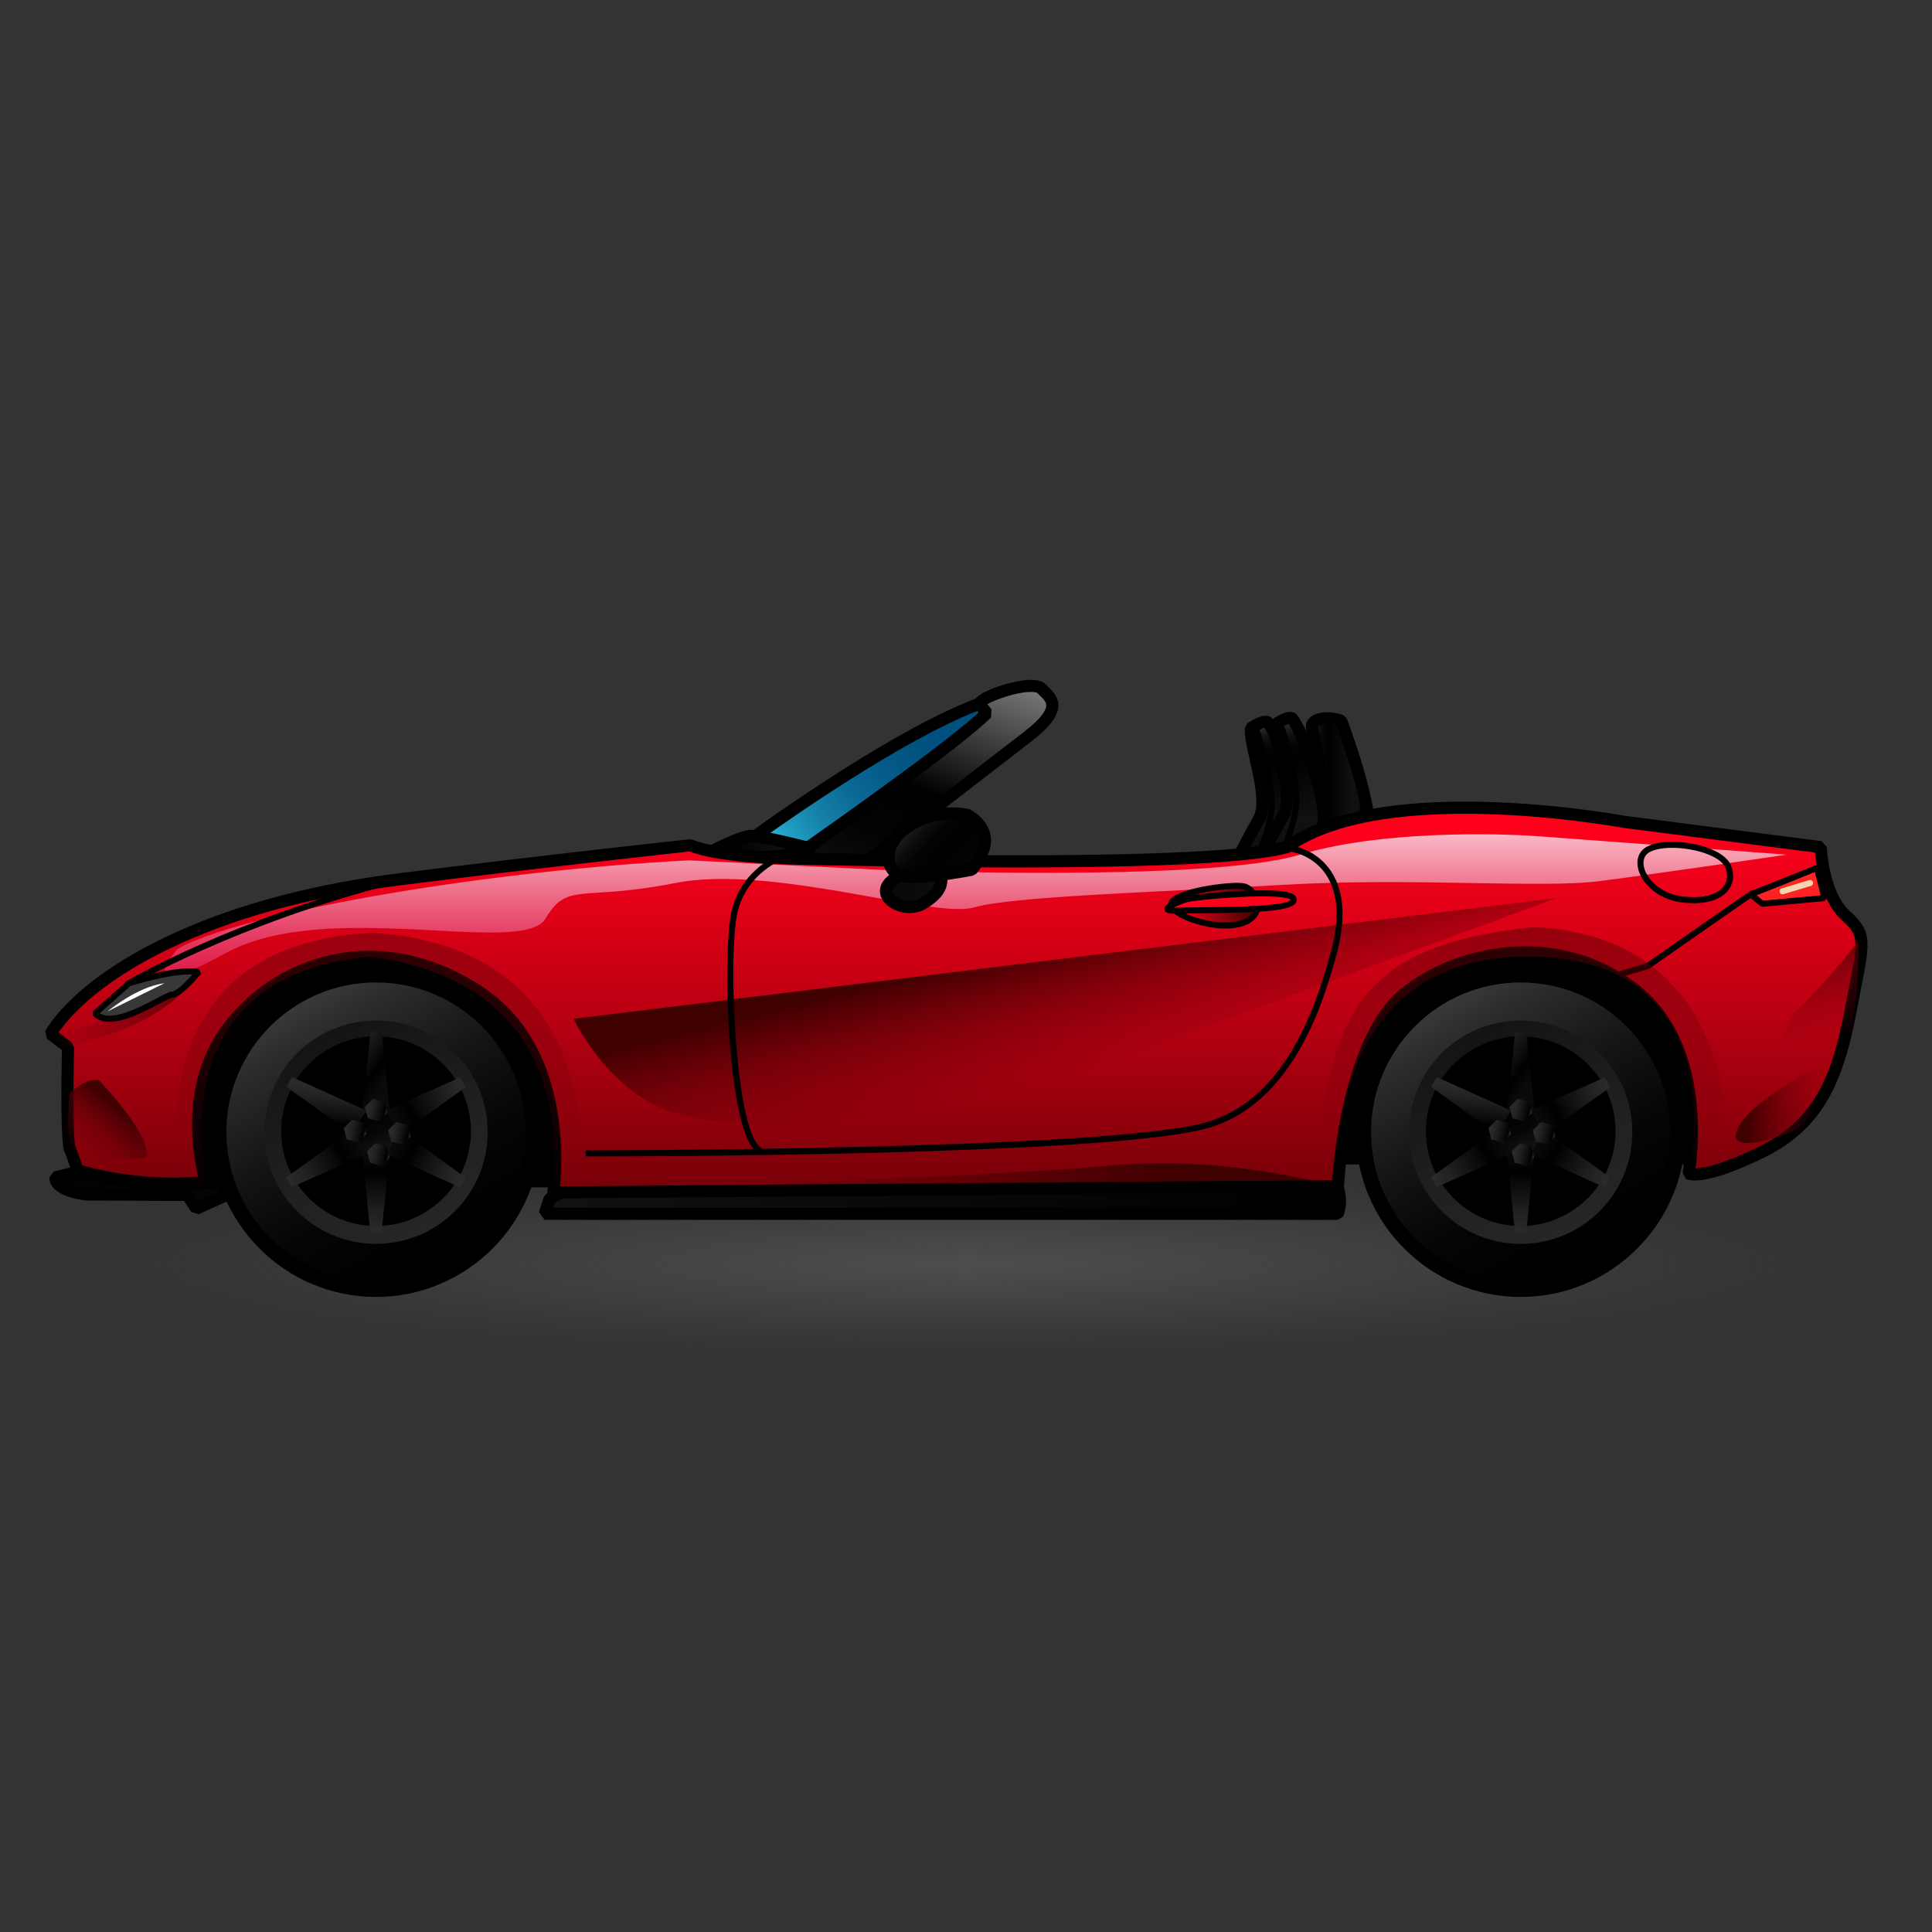 <?xml version="1.0" encoding="utf-8"?>
<!-- Generator: Adobe Illustrator 15.0.2, SVG Export Plug-In . SVG Version: 6.00 Build 0)  -->
<!DOCTYPE svg PUBLIC "-//W3C//DTD SVG 1.1//EN" "http://www.w3.org/Graphics/SVG/1.1/DTD/svg11.dtd">
<svg version="1.1" id="レイヤー_1" xmlns="http://www.w3.org/2000/svg" xmlns:xlink="http://www.w3.org/1999/xlink" x="0px"
	 y="0px" width="64px" height="64px" viewBox="0 0 64 64" style="enable-background:new 0 0 64 64;" xml:space="preserve">
<rect x="0" y="0" width="64" height="64" fill="#333333" stroke="none"/>
<g>
	
		<radialGradient id="SVGID_1_" cx="32.616" cy="41.853" r="27.763" gradientTransform="matrix(1.055 0 0 0.113 -2.416 37.152)" gradientUnits="userSpaceOnUse">
		<stop  offset="0" style="stop-color:#4E4E4E"/>
		<stop  offset="0.555" style="stop-color:#4B4B4B;stop-opacity:0.445"/>
		<stop  offset="0.928" style="stop-color:#424242;stop-opacity:0.072"/>
		<stop  offset="1" style="stop-color:#404040;stop-opacity:0"/>
	</radialGradient>
	<ellipse style="fill:url(#SVGID_1_);" cx="32" cy="41.879" rx="30.875" ry="3.088"/>
	<polygon points="57.179,38.574 42.113,38.574 44.292,30.661 55.21,30.661 	"/>
	<polygon points="22.839,39.331 4.938,39.331 7,31.188 17.918,31.188 	"/>
	<g>
		<linearGradient id="SVGID_2_" gradientUnits="userSpaceOnUse" x1="24.757" y1="29.069" x2="32.382" y2="23.819">
			<stop  offset="0" style="stop-color:#3FE4FF"/>
			<stop  offset="0.097" style="stop-color:#30C1E1"/>
			<stop  offset="0.213" style="stop-color:#219EC3"/>
			<stop  offset="0.336" style="stop-color:#1581AA"/>
			<stop  offset="0.468" style="stop-color:#0C6B97"/>
			<stop  offset="0.61" style="stop-color:#055B89"/>
			<stop  offset="0.773" style="stop-color:#015281"/>
			<stop  offset="1" style="stop-color:#004F7F"/>
		</linearGradient>
		<path style="fill:url(#SVGID_2_);" d="M24.688,27.938c0,0,4.75-3.5,7.75-4.625l0.688,0.625l-6.062,4.75L24.688,27.938z"/>
		<path d="M27.002,28.878l-2.375-0.75l-0.059-0.352c0.195-0.144,4.807-3.529,7.798-4.651
			l0.205,0.04l0.688,0.625l-0.012,0.305l-6.062,4.75L27.002,28.878z M25.127,27.867
			l1.895,0.598l5.793-4.539L32.394,23.543C29.9,24.514,26.225,27.081,25.127,27.867
			z"/>
	</g>
	<g>
		<linearGradient id="SVGID_3_" gradientUnits="userSpaceOnUse" x1="28.028" y1="32.325" x2="36.278" y2="11.512">
			<stop  offset="0" style="stop-color:#4D4D4D"/>
			<stop  offset="0.045" style="stop-color:#323232"/>
			<stop  offset="0.094" style="stop-color:#1C1C1C"/>
			<stop  offset="0.149" style="stop-color:#0C0C0C"/>
			<stop  offset="0.211" style="stop-color:#030303"/>
			<stop  offset="0.297" style="stop-color:#000000"/>
			<stop  offset="0.709" style="stop-color:#F6F6F6"/>
			<stop  offset="0.764" style="stop-color:#F4F4F4"/>
			<stop  offset="0.783" style="stop-color:#EDEDED"/>
			<stop  offset="0.797" style="stop-color:#E2E2E2"/>
			<stop  offset="0.809" style="stop-color:#D1D1D1"/>
			<stop  offset="0.818" style="stop-color:#BBBBBB"/>
			<stop  offset="0.827" style="stop-color:#9F9F9F"/>
			<stop  offset="0.835" style="stop-color:#7F7F7F"/>
			<stop  offset="0.842" style="stop-color:#595959"/>
			<stop  offset="0.848" style="stop-color:#303030"/>
			<stop  offset="0.854" style="stop-color:#030303"/>
			<stop  offset="0.855" style="stop-color:#000000"/>
		</linearGradient>
		<path style="fill:url(#SVGID_3_);" d="M32.438,23.312c0.062-0.25,1.75-0.812,2.062-0.5s0.812,0.625-0.5,1.625
			S28.438,28.75,28.438,28.75L26.25,28.438c0,0,5.312-3.688,6.438-4.812L32.438,23.312z"/>
		<path d="M28.409,28.948l-2.188-0.312l-0.086-0.362c0.051-0.036,4.952-3.441,6.281-4.667
			L32.281,23.438l-0.038-0.173c0.092-0.371,1.368-0.744,1.91-0.744
			c0.228,0,0.387,0.049,0.488,0.15l0.063,0.062
			c0.157,0.15,0.371,0.356,0.354,0.67c-0.02,0.341-0.317,0.721-0.938,1.193
			c-1.296,0.988-5.518,4.278-5.561,4.311L28.409,28.948z M26.78,28.311l1.602,0.229
			c0.548-0.427,4.289-3.341,5.497-4.262c0.63-0.48,0.771-0.753,0.78-0.897
			c0.007-0.122-0.083-0.217-0.231-0.359l-0.069-0.067
			c-0.011-0.009-0.068-0.034-0.205-0.034c-0.461,0-1.183,0.25-1.447,0.407
			L32.844,23.5l-0.015,0.267C31.877,24.718,28.063,27.413,26.78,28.311z"/>
	</g>
	<g>
		<linearGradient id="SVGID_4_" gradientUnits="userSpaceOnUse" x1="23.25" y1="28.055" x2="26.938" y2="28.055">
			<stop  offset="0" style="stop-color:#4D4D4D"/>
			<stop  offset="0.045" style="stop-color:#323232"/>
			<stop  offset="0.094" style="stop-color:#1C1C1C"/>
			<stop  offset="0.149" style="stop-color:#0C0C0C"/>
			<stop  offset="0.211" style="stop-color:#030303"/>
			<stop  offset="0.297" style="stop-color:#000000"/>
			<stop  offset="0.709" style="stop-color:#111111"/>
			<stop  offset="0.802" style="stop-color:#0F0F0F"/>
			<stop  offset="0.836" style="stop-color:#080808"/>
			<stop  offset="0.855" style="stop-color:#000000"/>
		</linearGradient>
		<path style="fill:url(#SVGID_4_);" d="M23.25,28.375c0,0,1.25-0.688,1.625-0.688s2.062,0.438,2.062,0.438
			S25.688,28.562,23.25,28.375z"/>
		<path d="M24.429,28.622c-0.385,0-0.787-0.016-1.194-0.047l-0.081-0.375
			c0.216-0.119,1.315-0.712,1.721-0.712c0.389,0,1.938,0.398,2.113,0.444
			l0.016,0.382C26.968,28.326,26.104,28.622,24.429,28.622z M24,28.215
			c0.846,0.024,1.567-0.032,2.048-0.104c-0.513-0.12-1.011-0.224-1.174-0.224
			C24.737,27.888,24.375,28.037,24,28.215z"/>
	</g>
	<g>
		<linearGradient id="SVGID_5_" gradientUnits="userSpaceOnUse" x1="43.454" y1="26.002" x2="45.378" y2="26.002">
			<stop  offset="0" style="stop-color:#4D4D4D"/>
			<stop  offset="0.045" style="stop-color:#323232"/>
			<stop  offset="0.094" style="stop-color:#1C1C1C"/>
			<stop  offset="0.149" style="stop-color:#0C0C0C"/>
			<stop  offset="0.211" style="stop-color:#030303"/>
			<stop  offset="0.297" style="stop-color:#000000"/>
			<stop  offset="0.709" style="stop-color:#111111"/>
			<stop  offset="0.802" style="stop-color:#0F0F0F"/>
			<stop  offset="0.836" style="stop-color:#080808"/>
			<stop  offset="0.855" style="stop-color:#000000"/>
		</linearGradient>
		<path style="fill:url(#SVGID_5_);" d="M43.468,24.167c-0.115-0.366,0.499-0.458,0.958-0.292
			c0,0,1.167,3.042,0.917,4.125l-1.333,0.208
			C44.01,28.208,43.718,24.958,43.468,24.167z"/>
		<path d="M44.041,28.406l-0.23-0.18c-0.003-0.032-0.293-3.238-0.533-4
			c-0.045-0.141-0.024-0.279,0.056-0.389c0.115-0.156,0.34-0.242,0.635-0.242
			c0.176,0,0.362,0.033,0.526,0.092l0.118,0.116
			c0.049,0.126,1.187,3.112,0.926,4.242l-0.164,0.153L44.041,28.406z M43.968,23.995
			c-0.186,0-0.29,0.048-0.312,0.079c0.222,0.721,0.464,3.161,0.534,3.904
			l0.979-0.153c0.096-0.896-0.576-2.935-0.896-3.789
			C44.175,24.009,44.068,23.995,43.968,23.995z"/>
	</g>
	<g>
		<g>
			<linearGradient id="SVGID_6_" gradientUnits="userSpaceOnUse" x1="41.092" y1="23.968" x2="42.217" y2="28.843">
				<stop  offset="0" style="stop-color:#4D4D4D"/>
				<stop  offset="0.045" style="stop-color:#323232"/>
				<stop  offset="0.094" style="stop-color:#1C1C1C"/>
				<stop  offset="0.149" style="stop-color:#0C0C0C"/>
				<stop  offset="0.211" style="stop-color:#030303"/>
				<stop  offset="0.297" style="stop-color:#000000"/>
				<stop  offset="0.709" style="stop-color:#111111"/>
				<stop  offset="0.802" style="stop-color:#0F0F0F"/>
				<stop  offset="0.836" style="stop-color:#080808"/>
				<stop  offset="0.855" style="stop-color:#000000"/>
			</linearGradient>
			<path style="fill:url(#SVGID_6_);" d="M41.438,24.125c0,0,0.375-0.292,0.542-0.209
				C42.146,24,43.188,26.375,43.021,27.5L43.562,28.334l-2.791,0.582
				c0,0,0.499-1.041,0.916-1.75C42.104,26.459,41.396,24.791,41.438,24.125z"/>
			<path d="M40.812,29.112l-0.222-0.282c0.021-0.043,0.508-1.057,0.924-1.765
				c0.225-0.38,0.04-1.199-0.108-1.857c-0.1-0.441-0.186-0.822-0.168-1.095
				l0.076-0.145c0.071-0.055,0.512-0.35,0.754-0.23
				c0.324,0.163,1.267,2.594,1.16,3.715l0.502,0.773l-0.127,0.305L40.812,29.112z
				 M41.637,24.229c0.009,0.221,0.082,0.547,0.159,0.89
				c0.173,0.765,0.368,1.632,0.063,2.149c-0.256,0.435-0.546,1.003-0.728,1.369
				l2.104-0.439l-0.382-0.589l-0.03-0.138c0.146-0.979-0.716-3.025-0.942-3.366
				C41.82,24.12,41.723,24.171,41.637,24.229z"/>
		</g>
		<path d="M41.48,28.929l-0.172-0.102l0.051-0.086
			c0.005-0.008,0.485-0.83,0.646-1.799c0.16-0.962-0.529-2.889-0.536-2.908
			l-0.034-0.094l0.188-0.068l0.033,0.094c0.029,0.081,0.714,1.996,0.546,3.01
			c-0.167,1.007-0.651,1.833-0.672,1.867L41.48,28.929z"/>
	</g>
	<g>
		<g>
			<linearGradient id="SVGID_7_" gradientUnits="userSpaceOnUse" x1="41.905" y1="23.843" x2="43.03" y2="28.717">
				<stop  offset="0" style="stop-color:#4D4D4D"/>
				<stop  offset="0.045" style="stop-color:#323232"/>
				<stop  offset="0.094" style="stop-color:#1C1C1C"/>
				<stop  offset="0.149" style="stop-color:#0C0C0C"/>
				<stop  offset="0.211" style="stop-color:#030303"/>
				<stop  offset="0.297" style="stop-color:#000000"/>
				<stop  offset="0.709" style="stop-color:#111111"/>
				<stop  offset="0.802" style="stop-color:#0F0F0F"/>
				<stop  offset="0.836" style="stop-color:#080808"/>
				<stop  offset="0.855" style="stop-color:#000000"/>
			</linearGradient>
			<path style="fill:url(#SVGID_7_);" d="M42.25,24c0,0,0.375-0.292,0.542-0.208S44.001,26.25,43.834,27.375
				L44.375,28.208l-2.791,0.583c0,0,0.499-1.042,0.916-1.75S42.208,24.667,42.25,24z"/>
			<path d="M41.625,28.987l-0.222-0.282c0.021-0.043,0.508-1.058,0.925-1.765
				c0.224-0.38,0.039-1.2-0.109-1.858c-0.1-0.441-0.186-0.822-0.168-1.095
				l0.076-0.145c0.071-0.056,0.505-0.353,0.755-0.229
				c0.323,0.162,1.266,2.592,1.159,3.714l0.502,0.773l-0.127,0.305L41.625,28.987z
				 M42.449,24.104c0.009,0.221,0.082,0.547,0.159,0.891
				c0.173,0.765,0.368,1.632,0.063,2.149c-0.256,0.435-0.546,1.003-0.729,1.369
				l2.104-0.44l-0.382-0.588l-0.03-0.138c0.146-0.979-0.716-3.026-0.942-3.365
				C42.633,23.995,42.535,24.046,42.449,24.104z"/>
		</g>
		<path d="M42.293,28.804l-0.172-0.102l0.051-0.086
			c0.005-0.008,0.485-0.831,0.646-1.799c0.16-0.962-0.529-2.889-0.536-2.908
			l-0.034-0.094l0.188-0.068l0.033,0.094c0.029,0.081,0.714,1.995,0.546,3.009
			c-0.167,1.007-0.651,1.833-0.672,1.868L42.293,28.804z"/>
	</g>
	<linearGradient id="SVGID_8_" gradientUnits="userSpaceOnUse" x1="31.654" y1="27.508" x2="31.654" y2="44.332">
		<stop  offset="0" style="stop-color:#FF001B"/>
		<stop  offset="1" style="stop-color:#3F0000"/>
	</linearGradient>
	<path style="fill:url(#SVGID_8_);" d="M2.25,34.688L1.675,34.25c0,0,0.387-0.75,1.637-1.688
		s4.292-2.729,9.938-3.438C18.196,28.504,22.875,28,22.875,28s0.688,0.375,3.375,0.438
		s13.875,0.312,16.375-0.375c4.328-2.327,11.172-0.838,11.172-0.838L60.312,28.062
		c0,0,0.062,1.562,0.812,2.25s0.562,1.062,0.125,3.375s-1,3.562-2.938,4.5s-2.375,0.688-2.375,0.688
		s0.75-4.062-1.75-6.062s-5.875-1.375-7.688,0.125s-2.25,5.938-2.188,7.125H18.25c0,0,1.047-5.008-2.438-7.25
		c-3.271-2.104-6.625-1-8.312,1.312s-0.562,5.438-0.562,5.438h-4.125c0,0-0.375-1.25-0.5-1.5
		S2.25,34.688,2.25,34.688z"/>
	<linearGradient id="SVGID_9_" gradientUnits="userSpaceOnUse" x1="32.316" y1="25.688" x2="32.316" y2="34.125">
		<stop  offset="0.13" style="stop-color:#FFFFFF"/>
		<stop  offset="0.257" style="stop-color:#F8CBD7"/>
		<stop  offset="0.447" style="stop-color:#EF849F"/>
		<stop  offset="0.618" style="stop-color:#E74B73"/>
		<stop  offset="0.763" style="stop-color:#E22253"/>
		<stop  offset="0.878" style="stop-color:#DE093F"/>
		<stop  offset="0.947" style="stop-color:#DD0038"/>
	</linearGradient>
	<path style="opacity:0.86;fill:url(#SVGID_9_);" d="M5.875,31.438c1.938-1.125,9.75-2.562,16.938-2.938l6.312,0.312
		c0,0,10.812,0.438,13.938-0.5s7.688-0.625,7.688-0.625l8.438,0.625c0,0-4.25,0.625-6.188,0.875s-6.25-0.125-10.5,0.125
		s-8.938,0.375-10.25,0.75s-6.688-1.438-9.875-0.812s-3.562-0.062-4.312,1.188S10.812,29.75,7.5,31.562
		S5.875,31.438,5.875,31.438z"/>
	<linearGradient id="SVGID_10_" gradientUnits="userSpaceOnUse" x1="38.741" y1="38.452" x2="18.929" y2="41.015">
		<stop  offset="0" style="stop-color:#3F0000"/>
		<stop  offset="0.833" style="stop-color:#74000B;stop-opacity:0.167"/>
		<stop  offset="1" style="stop-color:#7F000D;stop-opacity:0"/>
	</linearGradient>
	<path style="fill:url(#SVGID_10_);" d="M44.292,39.292C42.562,38.875,39.75,38.312,36.625,38.625
		S18.584,39.5,18.584,39.5L44.292,39.292z"/>
	<path d="M44.312,40.263H18.25l-0.196-0.241c0.01-0.049,0.976-4.9-2.35-7.041
		c-1.122-0.721-2.291-1.087-3.475-1.087c-1.787,0-3.494,0.878-4.568,2.35
		c-1.606,2.201-0.547,5.222-0.536,5.252l-0.178,0.268v-0.015L6.938,39.763h-4.125
		l-0.191-0.143c-0.149-0.496-0.401-1.296-0.487-1.468
		c-0.125-0.249-0.108-2.171-0.086-3.367l-0.494-0.376l-0.057-0.251
		c0.017-0.032,0.423-0.802,1.695-1.756c1.326-0.994,4.392-2.768,10.033-3.476
		c4.892-0.614,9.582-1.121,9.628-1.125l0.117,0.023
		c0.005,0.002,0.716,0.354,3.284,0.413c1.018,0.024,4.117,0.096,7.331,0.096
		c4.729,0,7.821-0.157,8.952-0.455c1.249-0.878,3.267-1.324,5.998-1.324
		c2.752,0,5.272,0.468,5.298,0.472l6.504,0.837l0.175,0.19
		c0,0.015,0.068,1.488,0.747,2.111c0.756,0.693,0.705,0.956,0.373,2.667
		l-0.124,0.643c-0.446,2.362-1.099,3.92-3.109,4.893
		c-1.925,0.933-2.455,0.74-2.562,0.682l-0.097-0.21
		c0.007-0.04,0.697-3.97-1.679-5.87c-0.998-0.799-2.223-1.221-3.541-1.221
		c-1.422,0-2.877,0.502-3.894,1.344c-1.784,1.476-2.171,5.903-2.115,6.96
		L44.312,40.263z M18.486,39.862h25.621c-0.009-1.41,0.441-5.569,2.265-7.079
		c1.087-0.899,2.638-1.436,4.149-1.436c1.41,0,2.721,0.453,3.791,1.309
		c2.267,1.813,1.974,5.175,1.854,6.049c0.255-0.007,0.847-0.111,2.06-0.697
		c1.868-0.904,2.457-2.317,2.891-4.607l0.124-0.645
		c0.327-1.688,0.341-1.754-0.25-2.295c-0.658-0.604-0.825-1.78-0.865-2.22
		l-6.354-0.817c-0.036-0.006-2.522-0.467-5.235-0.467
		c-2.668,0-4.618,0.427-5.795,1.27l-0.063,0.03
		c-1.153,0.317-4.212,0.478-9.092,0.478c-3.219,0-6.321-0.072-7.341-0.096
		c-2.304-0.053-3.176-0.339-3.402-0.433c-0.536,0.058-4.962,0.541-9.568,1.119
		c-5.549,0.697-8.548,2.429-9.842,3.399c-0.88,0.659-1.32,1.226-1.492,1.479
		l0.43,0.327l0.079,0.163c-0.029,1.463-0.021,3.094,0.045,3.291
		c0.104,0.207,0.36,1.033,0.465,1.38h3.704
		c-0.236-0.823-0.786-3.355,0.673-5.355c1.149-1.574,2.977-2.514,4.891-2.514
		c1.262,0,2.504,0.387,3.691,1.151C19.035,34.648,18.641,38.818,18.486,39.862z"/>
	<g>
		<linearGradient id="SVGID_11_" gradientUnits="userSpaceOnUse" x1="25.358" y1="27.777" x2="34.489" y2="30.528">
			<stop  offset="0" style="stop-color:#4D4D4D"/>
			<stop  offset="0.045" style="stop-color:#323232"/>
			<stop  offset="0.094" style="stop-color:#1C1C1C"/>
			<stop  offset="0.149" style="stop-color:#0C0C0C"/>
			<stop  offset="0.211" style="stop-color:#030303"/>
			<stop  offset="0.297" style="stop-color:#000000"/>
			<stop  offset="0.709" style="stop-color:#111111"/>
			<stop  offset="0.802" style="stop-color:#0F0F0F"/>
			<stop  offset="0.836" style="stop-color:#080808"/>
			<stop  offset="0.855" style="stop-color:#000000"/>
		</linearGradient>
		<path style="fill:url(#SVGID_11_);" d="M30.562,29.938c-0.684,0.396-1.875-0.375-0.75-0.938l0.562-0.375l0.5-0.062
			C30.875,28.562,31.75,29.25,30.562,29.938z"/>
		<path d="M30.134,30.246c-0.464,0-0.891-0.266-0.971-0.605
			c-0.042-0.181-0.026-0.527,0.56-0.82l0.627-0.395l0.5-0.062l0.148,0.041
			c0.017,0.013,0.418,0.334,0.385,0.798c-0.024,0.339-0.267,0.645-0.721,0.907
			C30.509,30.199,30.327,30.246,30.134,30.246z M30.447,28.817l-0.523,0.349
			c-0.266,0.135-0.396,0.273-0.371,0.382c0.033,0.141,0.289,0.297,0.582,0.297
			c0.122,0,0.235-0.028,0.328-0.082c0.228-0.132,0.503-0.341,0.522-0.588
			c0.014-0.175-0.104-0.327-0.177-0.404L30.447,28.817z"/>
	</g>
	<g>
		<linearGradient id="SVGID_12_" gradientUnits="userSpaceOnUse" x1="38.792" y1="30.003" x2="41.657" y2="30.003">
			<stop  offset="0" style="stop-color:#FF001B"/>
			<stop  offset="1" style="stop-color:#3F0000"/>
		</linearGradient>
		<path style="fill:url(#SVGID_12_);" d="M41.5,30.375c-0.671,0.672-2.708,0-2.708-0.417
			S40.916,29.25,41.25,29.375S41.833,30.042,41.5,30.375z"/>
		<path d="M40.599,30.76c-0.797,0-1.906-0.404-1.906-0.802
			c0-0.491,1.748-0.713,2.278-0.713c0.147,0,0.25,0.012,0.314,0.036
			c0.217,0.082,0.4,0.307,0.455,0.56c0.051,0.23-0.01,0.445-0.17,0.604
			C41.365,30.651,41.029,30.76,40.599,30.76z M40.971,29.446
			c-0.835,0-2.079,0.307-2.079,0.513c0,0.184,0.875,0.602,1.707,0.602
			c0.263,0,0.619-0.044,0.831-0.256c0.147-0.148,0.136-0.327,0.115-0.42
			c-0.04-0.187-0.176-0.357-0.33-0.415
			C41.196,29.462,41.136,29.446,40.971,29.446z"/>
	</g>
	<linearGradient id="SVGID_13_" gradientUnits="userSpaceOnUse" x1="35.115" y1="31.075" x2="36.24" y2="35.637">
		<stop  offset="0" style="stop-color:#3F0000"/>
		<stop  offset="1" style="stop-color:#7F000D;stop-opacity:0"/>
	</linearGradient>
	<path style="fill:url(#SVGID_13_);" d="M19,33.75l32.562-4c0,0-8.625,3.188-15.875,5.812
		C31.569,37.054,25.5,37.75,22.375,36.875C20.195,36.265,19,33.75,19,33.75z"/>
	<g>
		<linearGradient id="SVGID_14_" gradientUnits="userSpaceOnUse" x1="29.777" y1="26.924" x2="34.839" y2="31.611">
			<stop  offset="0" style="stop-color:#4D4D4D"/>
			<stop  offset="0.045" style="stop-color:#323232"/>
			<stop  offset="0.094" style="stop-color:#1C1C1C"/>
			<stop  offset="0.149" style="stop-color:#0C0C0C"/>
			<stop  offset="0.211" style="stop-color:#030303"/>
			<stop  offset="0.297" style="stop-color:#000000"/>
			<stop  offset="0.709" style="stop-color:#111111"/>
			<stop  offset="0.802" style="stop-color:#0F0F0F"/>
			<stop  offset="0.836" style="stop-color:#080808"/>
			<stop  offset="0.855" style="stop-color:#000000"/>
		</linearGradient>
		<path style="fill:url(#SVGID_14_);" d="M29.812,29c-0.545-0.233-0.562-1.125,0.375-1.688S32.062,27,32.062,27
			s0.5,0.25,0.562,0.75s-0.438,1.062-0.438,1.062S30.25,29.188,29.812,29z"/>
		<path d="M30.228,29.252c-0.228,0-0.384-0.022-0.494-0.069
			c-0.288-0.123-0.474-0.393-0.496-0.72c-0.033-0.49,0.283-0.984,0.846-1.322
			c0.546-0.328,1.091-0.396,1.453-0.396c0.34,0,0.567,0.06,0.577,0.062
			c0.062,0.027,0.634,0.319,0.709,0.918c0.073,0.583-0.463,1.194-0.486,1.22
			l-0.111,0.063C32.174,29.019,30.958,29.252,30.228,29.252z M31.538,27.145
			c-0.311,0-0.78,0.059-1.247,0.339c-0.509,0.305-0.671,0.692-0.653,0.953
			c0.012,0.177,0.104,0.315,0.254,0.379c0.026,0.011,0.109,0.037,0.336,0.037
			c0.597,0,1.584-0.174,1.853-0.224c0.139-0.174,0.384-0.554,0.347-0.854
			c-0.045-0.362-0.405-0.569-0.45-0.594C31.976,27.186,31.799,27.145,31.538,27.145z
			"/>
	</g>
	<g>
		<linearGradient id="SVGID_15_" gradientUnits="userSpaceOnUse" x1="40.765" y1="29.85" x2="40.702" y2="37.538">
			<stop  offset="0" style="stop-color:#FF001B"/>
			<stop  offset="1" style="stop-color:#3F0000"/>
		</linearGradient>
		<path style="fill:url(#SVGID_15_);" d="M42.834,29.75c0.294,0.472-2.833,0.375-3.75,0.417
			s-0.042-0.292,0.208-0.375S42.626,29.417,42.834,29.75z"/>
		<path d="M38.94,30.27c-0.165,0-0.343-0.011-0.364-0.142
			c-0.009-0.058-0.031-0.194,0.685-0.432c0.191-0.064,1.588-0.203,2.558-0.203
			c0.858,0,1.038,0.103,1.101,0.203c0.042,0.067,0.046,0.139,0.011,0.203
			c-0.151,0.275-1.138,0.334-3.027,0.352c-0.333,0.003-0.622,0.006-0.813,0.015
			C39.033,30.269,38.983,30.27,38.94,30.27z M38.875,30.069
			c0.051,0.002,0.122,0.001,0.204-0.002c0.193-0.009,0.485-0.011,0.821-0.015
			c0.819-0.007,2.736-0.025,2.854-0.249c-0.015-0.011-0.118-0.109-0.937-0.109
			c-1.01,0-2.361,0.148-2.495,0.192C39.153,29.943,38.982,30.013,38.875,30.069z"/>
	</g>
	<linearGradient id="SVGID_16_" gradientUnits="userSpaceOnUse" x1="7.102" y1="32.36" x2="1.602" y2="34.693">
		<stop  offset="0" style="stop-color:#3F0000"/>
		<stop  offset="1" style="stop-color:#7F000D;stop-opacity:0"/>
	</linearGradient>
	<path style="fill:url(#SVGID_16_);" d="M1.575,34.25c0,0,2.315-0.229,4.907-2.053
		c0,0-0.416,1.594-4.332,2.49L1.575,34.25z"/>
	<path d="M56.111,29.919c-0.131,0-0.271-0.01-0.415-0.028
		c-0.827-0.106-1.361-0.683-1.443-1.171c-0.052-0.305,0.067-0.554,0.327-0.684
		c0.248-0.124,0.579-0.15,0.813-0.15c0.804,0,1.753,0.294,1.949,0.786
		c0.111,0.278,0.089,0.554-0.062,0.778C57.075,29.752,56.66,29.919,56.111,29.919z
		 M55.394,28.085c-0.301,0-0.558,0.046-0.724,0.129
		c-0.24,0.12-0.241,0.347-0.22,0.472c0.071,0.423,0.566,0.916,1.271,1.006
		c0.674,0.088,1.184-0.047,1.394-0.355c0.112-0.167,0.128-0.377,0.042-0.591
		C56.999,28.351,56.117,28.085,55.394,28.085z"/>
	<linearGradient id="SVGID_17_" gradientUnits="userSpaceOnUse" x1="57.904" y1="36.536" x2="60.279" y2="36.599">
		<stop  offset="0" style="stop-color:#3F0000"/>
		<stop  offset="0.833" style="stop-color:#74000B;stop-opacity:0.167"/>
		<stop  offset="1" style="stop-color:#7F000D;stop-opacity:0"/>
	</linearGradient>
	<path style="fill:url(#SVGID_17_);" d="M60.354,35.271c0,0-2.208,1.084-2.75,2.042
		s1.124,0.417,1.583,0.25S60.271,36.979,60.354,35.271z"/>
	<linearGradient id="SVGID_18_" gradientUnits="userSpaceOnUse" x1="3.992" y1="36.749" x2="2.68" y2="38.374">
		<stop  offset="0" style="stop-color:#3F0000"/>
		<stop  offset="1" style="stop-color:#7F000D;stop-opacity:0"/>
	</linearGradient>
	<path style="fill:url(#SVGID_18_);" d="M4.833,38.333c0,0,0.375-0.457-1.542-2.541
		c0,0-0.317-0.168-0.983,0.416c0,0-0.225,2.083,0.275,2.125
		C2.583,38.333,4.333,38.458,4.833,38.333z"/>
	<path d="M4.234,32.709l-0.102-0.172L4.219,32.486c0.035-0.021,3.512-2.049,8.756-3.396
		l0.097-0.025l0.05,0.193l-0.097,0.025c-5.215,1.339-8.67,3.354-8.705,3.374
		L4.234,32.709z"/>
	<path d="M25.091,38.184l-0.074-0.067c-0.888-0.799-1.073-6.093-0.823-7.715
		c0.256-1.667,1.762-2.159,1.777-2.163l0.095-0.03l0.06,0.19l-0.095,0.03
		c-0.014,0.004-1.402,0.461-1.64,2.003c-0.261,1.7-0.008,6.846,0.76,7.536
		l0.074,0.066L25.091,38.184z"/>
	<path d="M19.565,38.308c-0.028,0-0.05,0-0.064,0h-0.1v-0.199h0.1
		c0.169-0.009,16.993,0.001,20.39-0.913c2.551-0.685,3.607-3.522,4.18-5.597
		c0.309-1.116,0.265-1.993-0.131-2.605c-0.423-0.654-1.113-0.768-1.12-0.769
		l-0.099-0.015L42.75,28.011l0.099,0.015c0.032,0.004,0.783,0.125,1.256,0.854
		c0.431,0.663,0.483,1.595,0.159,2.771c-0.374,1.352-1.365,4.943-4.32,5.737
		C36.593,38.289,20.879,38.308,19.565,38.308z"/>
	<path d="M53.392,32.458l-0.057-0.192l1.205-0.357
		c0.198-0.139,2.531-1.771,3.403-2.366l0.083-0.057l0.112,0.166l-0.082,0.056
		c-0.906,0.618-3.391,2.357-3.415,2.375l-0.029,0.014L53.392,32.458z"/>
	<g>
		<linearGradient id="SVGID_19_" gradientUnits="userSpaceOnUse" x1="4.584" y1="38.424" x2="5.209" y2="43.611">
			<stop  offset="0" style="stop-color:#000000"/>
			<stop  offset="1" style="stop-color:#111111"/>
		</linearGradient>
		<path style="fill:url(#SVGID_19_);" d="M1.834,39l0.833-0.208c0,0,1.833,0.583,4.042,0.375
			l0.792,0.042v0.375l-1,0.458l-0.292-0.458L2.812,39.562C2.812,39.562,1.834,39.458,1.834,39z
			"/>
		<path d="M6.584,40.224L6.332,40.149l-0.233-0.366l-3.288-0.021
			C2.673,39.749,1.634,39.62,1.634,39l0.152-0.194l0.833-0.208l0.109,0.004
			c0.013,0.004,1.314,0.41,3.009,0.41c0.323,0,0.644-0.015,0.954-0.044
			l0.821,0.041l0.189,0.2v0.375L7.584,39.766L6.584,40.224z M6.239,39.4
			l0.139,0.076l0.198,0.311l0.725-0.331v-0.058l-0.602-0.031
			C6.554,39.382,6.399,39.393,6.239,39.4z M2.122,39.135
			C2.274,39.25,2.593,39.338,2.834,39.363l1.989,0.013
			c-1.124-0.089-1.943-0.312-2.161-0.377L2.122,39.135z"/>
	</g>
	<g>
		<linearGradient id="SVGID_20_" gradientUnits="userSpaceOnUse" x1="43.024" y1="39.258" x2="18.774" y2="40.508">
			<stop  offset="0" style="stop-color:#000000"/>
			<stop  offset="1" style="stop-color:#111111"/>
		</linearGradient>
		<path style="fill:url(#SVGID_20_);" d="M18.584,39.5l-0.375,0.209l-0.167,0.5H44.312
			c0,0,0.188-0.375-0.021-0.917L18.584,39.5z"/>
		<path d="M44.312,40.409H18.042l-0.19-0.264l0.167-0.5l0.093-0.111l0.471-0.234
			l25.708-0.208l0.188,0.129c0.237,0.617,0.022,1.06,0.013,1.078L44.312,40.409z
			 M18.32,40.009h25.848c0.024-0.107,0.042-0.288-0.021-0.516l-25.511,0.206
			l-0.263,0.146L18.32,40.009z"/>
	</g>
	<g>
		<path style="fill:#FF2222;" d="M60.188,28.75c0,0-1.062,0.438-2.188,0.875l0.375,0.312l2.062-0.188L60.188,28.75z"/>
		<path d="M58.384,30.037l-0.073-0.023l-0.375-0.312l0.028-0.17
			c1.111-0.432,2.175-0.87,2.186-0.874l0.135,0.068l0.25,1l-0.088,0.124
			L58.384,30.037z M58.194,29.657l0.213,0.177L60.312,29.661l-0.194-0.775
			C59.838,29.001,59.044,29.324,58.194,29.657z"/>
	</g>
	<linearGradient id="SVGID_21_" gradientUnits="userSpaceOnUse" x1="12.557" y1="22.062" x2="12.557" y2="39.763">
		<stop  offset="0" style="stop-color:#3F0000"/>
		<stop  offset="0.833" style="stop-color:#74000B;stop-opacity:0.167"/>
		<stop  offset="1" style="stop-color:#7F000D;stop-opacity:0"/>
	</linearGradient>
	<path style="fill:url(#SVGID_21_);" d="M6,39.125c0,0-1.75-7.812,6.312-8.225
		c8.25,0.475,6.875,8.788,6.875,8.788l-0.979,0.021c0,0,1.604-7.021-5.959-8.021
		c-7.375,0.688-5.312,7.875-5.312,7.875L6,39.125z"/>
	<linearGradient id="SVGID_22_" gradientUnits="userSpaceOnUse" x1="50.22" y1="23.576" x2="50.345" y2="39.076">
		<stop  offset="0" style="stop-color:#3F0000"/>
		<stop  offset="0.833" style="stop-color:#74000B;stop-opacity:0.167"/>
		<stop  offset="1" style="stop-color:#7F000D;stop-opacity:0"/>
	</linearGradient>
	<path style="fill:url(#SVGID_22_);" d="M43.5,39.375c0.562-5.625,1.25-8.038,7.312-8.663C57.375,31,57.5,37.625,57,38.75
		l-1.062,0.125c0,0,1.688-7.25-5.438-7.188s-6.188,8.375-6.188,8.375L43.5,39.375z"/>
	<g>
		<path style="fill:#383838;" d="M3.145,33.572l1.125-1c0,0,1.562-0.5,2.312-0.375c0,0-0.625,0.75-0.875,0.75
			S3.77,34.197,3.145,33.572z"/>
		<path d="M3.627,33.848c-0.231,0-0.417-0.069-0.553-0.205l0.004-0.146l1.161-1.02
			c0.051-0.016,1.258-0.4,2.066-0.4c0.109,0,0.208,0.007,0.293,0.021
			l0.06,0.163c-0.153,0.185-0.676,0.786-0.952,0.786
			c-0.05,0.004-0.249,0.109-0.424,0.202C4.833,33.487,4.154,33.848,3.627,33.848z
			 M3.3,33.568c0.087,0.053,0.195,0.079,0.327,0.079
			c0.478,0,1.13-0.346,1.562-0.575c0.287-0.152,0.429-0.225,0.518-0.225
			c0.108,0,0.409-0.274,0.672-0.569c-0.024-0-0.049-0.001-0.074-0.001
			c-0.722,0-1.824,0.334-1.985,0.384L3.3,33.568z"/>
	</g>
	<path style="fill:#F5D5AB;" d="M59.049,29.625c-0.043,0-0.083-0.028-0.096-0.071
		c-0.016-0.053,0.014-0.109,0.067-0.125l0.914-0.275
		c0.048-0.017,0.108,0.014,0.124,0.067s-0.014,0.109-0.067,0.125l-0.914,0.275
		C59.068,29.624,59.059,29.625,59.049,29.625z"/>
	<linearGradient id="SVGID_23_" gradientUnits="userSpaceOnUse" x1="59.426" y1="30.657" x2="60.238" y2="34.594">
		<stop  offset="0" style="stop-color:#3F0000"/>
		<stop  offset="0.833" style="stop-color:#74000B;stop-opacity:0.167"/>
		<stop  offset="1" style="stop-color:#7F000D;stop-opacity:0"/>
	</linearGradient>
	<path style="fill:url(#SVGID_23_);" d="M61.562,31.188c0,0-1.25,1.562-2.125,2.375c0,0-2.062,3.75,0.125,3.25
		S61.562,31.188,61.562,31.188z"/>
	<g>
		<g>
			<path d="M12.457,42.963c-3.009,0-5.458-2.449-5.458-5.459s2.448-5.459,5.458-5.459
				s5.458,2.449,5.458,5.459S15.466,42.963,12.457,42.963z M12.457,33.045
				c-2.458,0-4.458,2-4.458,4.459s2,4.459,4.458,4.459s4.458-2,4.458-4.459
				S14.915,33.045,12.457,33.045z M12.531,41.35c-2.12,0-3.845-1.725-3.845-3.844
				c0-2.12,1.725-3.846,3.845-3.846s3.845,1.726,3.845,3.846
				C16.376,39.625,14.651,41.35,12.531,41.35z M12.531,34.66
				c-1.568,0-2.845,1.276-2.845,2.846c0,1.568,1.276,2.844,2.845,2.844
				s2.845-1.275,2.845-2.844C15.376,35.937,14.1,34.66,12.531,34.66z"/>
			<linearGradient id="SVGID_24_" gradientUnits="userSpaceOnUse" x1="8.581" y1="30.768" x2="14.488" y2="41.035">
				<stop  offset="0" style="stop-color:#595959"/>
				<stop  offset="0.071" style="stop-color:#4E4E4E"/>
				<stop  offset="0.334" style="stop-color:#2C2C2C"/>
				<stop  offset="0.583" style="stop-color:#141414"/>
				<stop  offset="0.811" style="stop-color:#050505"/>
				<stop  offset="1" style="stop-color:#000000"/>
			</linearGradient>
			<path style="fill:url(#SVGID_24_);" d="M12.457,32.545c-2.738,0-4.958,2.222-4.958,4.959
				c0,2.74,2.219,4.959,4.958,4.959s4.958-2.219,4.958-4.959
				C17.415,34.767,15.195,32.545,12.457,32.545z M12.531,40.85
				c-1.847,0-3.345-1.497-3.345-3.344c0-1.849,1.498-3.346,3.345-3.346
				s3.345,1.497,3.345,3.346C15.876,39.353,14.378,40.85,12.531,40.85z"/>
		</g>
		<g>
			<circle cx="12.457" cy="37.506" r="3.422"/>
			<linearGradient id="SVGID_25_" gradientUnits="userSpaceOnUse" x1="13.117" y1="38.928" x2="12.163" y2="36.871">
				<stop  offset="0" style="stop-color:#2A2A2A"/>
				<stop  offset="0.326" style="stop-color:#161616"/>
				<stop  offset="0.709" style="stop-color:#060606"/>
				<stop  offset="1" style="stop-color:#000000"/>
			</linearGradient>
			<circle style="fill:url(#SVGID_25_);" cx="12.457" cy="37.504" r="0.907"/>
			<linearGradient id="SVGID_26_" gradientUnits="userSpaceOnUse" x1="14.945" y1="42.937" x2="6.07" y2="23.562">
				<stop  offset="0" style="stop-color:#2A2A2A"/>
				<stop  offset="0.235" style="stop-color:#212121"/>
				<stop  offset="0.612" style="stop-color:#0A0A0A"/>
				<stop  offset="0.745" style="stop-color:#000000"/>
				<stop  offset="0.755" style="stop-color:#040404"/>
				<stop  offset="0.865" style="stop-color:#313131"/>
				<stop  offset="0.951" style="stop-color:#4E4E4E"/>
				<stop  offset="1" style="stop-color:#585858"/>
			</linearGradient>
			<path style="fill:url(#SVGID_26_);" d="M12.457,33.807c-2.043,0-3.698,1.654-3.698,3.697
				c0,2.044,1.655,3.7,3.698,3.7c2.042,0,3.698-1.656,3.698-3.7
				C16.155,35.461,14.5,33.807,12.457,33.807z M12.457,40.613
				c-1.735,0-3.142-1.408-3.142-3.141c0-1.736,1.407-3.143,3.142-3.143
				s3.142,1.406,3.142,3.143C15.599,39.205,14.192,40.613,12.457,40.613z"/>
		</g>
		<g>
			<linearGradient id="SVGID_27_" gradientUnits="userSpaceOnUse" x1="11.254" y1="34.766" x2="12.754" y2="35.828">
				<stop  offset="0" style="stop-color:#2A2A2A"/>
				<stop  offset="0.235" style="stop-color:#212121"/>
				<stop  offset="0.612" style="stop-color:#0A0A0A"/>
				<stop  offset="0.745" style="stop-color:#000000"/>
				<stop  offset="1" style="stop-color:#0A0A0A"/>
			</linearGradient>
			<polygon style="fill:url(#SVGID_27_);" points="12.916,36.862 11.998,36.862 12.277,34.184 
				12.649,34.184 			"/>
		</g>
		<g>
			
				<linearGradient id="SVGID_28_" gradientUnits="userSpaceOnUse" x1="10.853" y1="36.034" x2="10.666" y2="37.597">
				<stop  offset="0" style="stop-color:#2A2A2A"/>
				<stop  offset="0.235" style="stop-color:#212121"/>
				<stop  offset="0.612" style="stop-color:#0A0A0A"/>
				<stop  offset="0.745" style="stop-color:#000000"/>
				<stop  offset="1" style="stop-color:#0A0A0A"/>
			</linearGradient>
			<polygon style="fill:url(#SVGID_28_);" points="12.129,36.787 11.67,37.582 9.49,36.001 
				9.676,35.679 			"/>
		</g>
		<g>
			
				<linearGradient id="SVGID_29_" gradientUnits="userSpaceOnUse" x1="12.318" y1="34.135" x2="12.318" y2="36.729" gradientTransform="matrix(-0.5 -0.866 0.866 -0.5 -13.789 66.884)">
				<stop  offset="0" style="stop-color:#2A2A2A"/>
				<stop  offset="0.235" style="stop-color:#212121"/>
				<stop  offset="0.612" style="stop-color:#0A0A0A"/>
				<stop  offset="0.745" style="stop-color:#000000"/>
				<stop  offset="1" style="stop-color:#0A0A0A"/>
			</linearGradient>
			<polygon style="fill:url(#SVGID_29_);" points="11.671,37.431 12.13,38.226 9.67,39.323 
				9.484,39.001 			"/>
		</g>
		<g>
			
				<linearGradient id="SVGID_30_" gradientUnits="userSpaceOnUse" x1="12.455" y1="33.729" x2="12.455" y2="36.323" gradientTransform="matrix(-1 0 0 -1 24.913 74.52)">
				<stop  offset="0" style="stop-color:#2A2A2A"/>
				<stop  offset="0.235" style="stop-color:#212121"/>
				<stop  offset="0.612" style="stop-color:#0A0A0A"/>
				<stop  offset="0.745" style="stop-color:#000000"/>
				<stop  offset="1" style="stop-color:#0A0A0A"/>
			</linearGradient>
			<polygon style="fill:url(#SVGID_30_);" points="11.999,38.149 12.917,38.149 12.638,40.828 
				12.266,40.828 			"/>
		</g>
		<g>
			
				<linearGradient id="SVGID_31_" gradientUnits="userSpaceOnUse" x1="12.951" y1="33.926" x2="12.951" y2="36.52" gradientTransform="matrix(-0.5 0.866 -0.866 -0.5 51.159 44.896)">
				<stop  offset="0" style="stop-color:#2A2A2A"/>
				<stop  offset="0.235" style="stop-color:#212121"/>
				<stop  offset="0.612" style="stop-color:#0A0A0A"/>
				<stop  offset="0.745" style="stop-color:#000000"/>
				<stop  offset="1" style="stop-color:#0A0A0A"/>
			</linearGradient>
			<polygon style="fill:url(#SVGID_31_);" points="12.786,38.225 13.245,37.43 15.425,39.011 
				15.239,39.333 			"/>
		</g>
		<g>
			
				<linearGradient id="SVGID_32_" gradientUnits="userSpaceOnUse" x1="12.743" y1="34.381" x2="12.743" y2="36.975" gradientTransform="matrix(0.5 0.866 -0.866 0.5 38.704 7.637)">
				<stop  offset="0" style="stop-color:#2A2A2A"/>
				<stop  offset="0.235" style="stop-color:#212121"/>
				<stop  offset="0.612" style="stop-color:#0A0A0A"/>
				<stop  offset="0.745" style="stop-color:#000000"/>
				<stop  offset="1" style="stop-color:#0A0A0A"/>
			</linearGradient>
			<polygon style="fill:url(#SVGID_32_);" points="13.244,37.581 12.785,36.786 15.244,35.688 
				15.43,36.011 			"/>
		</g>
		<g>
			<g>
				
					<linearGradient id="SVGID_33_" gradientUnits="userSpaceOnUse" x1="31.059" y1="36.226" x2="31.473" y2="36.87" gradientTransform="matrix(0.707 -0.707 0.707 0.707 -36.09 33.758)">
					<stop  offset="0" style="stop-color:#2A2A2A"/>
					<stop  offset="0.235" style="stop-color:#212121"/>
					<stop  offset="0.612" style="stop-color:#0A0A0A"/>
					<stop  offset="0.745" style="stop-color:#000000"/>
					<stop  offset="0.755" style="stop-color:#040404"/>
					<stop  offset="0.865" style="stop-color:#313131"/>
					<stop  offset="0.951" style="stop-color:#4E4E4E"/>
					<stop  offset="1" style="stop-color:#585858"/>
				</linearGradient>
				<polygon style="fill:url(#SVGID_33_);" points="11.858,37.844 11.487,37.745 11.386,37.371 
					11.66,37.097 12.034,37.198 12.133,37.57 				"/>
				
					<linearGradient id="SVGID_34_" gradientUnits="userSpaceOnUse" x1="32.049" y1="36.226" x2="32.463" y2="36.87" gradientTransform="matrix(0.707 -0.707 0.707 0.707 -36.09 33.758)">
					<stop  offset="0" style="stop-color:#2A2A2A"/>
					<stop  offset="0.235" style="stop-color:#212121"/>
					<stop  offset="0.612" style="stop-color:#0A0A0A"/>
					<stop  offset="0.745" style="stop-color:#000000"/>
					<stop  offset="0.755" style="stop-color:#040404"/>
					<stop  offset="0.865" style="stop-color:#313131"/>
					<stop  offset="0.951" style="stop-color:#4E4E4E"/>
					<stop  offset="1" style="stop-color:#585858"/>
				</linearGradient>
				<polygon style="fill:url(#SVGID_34_);" points="12.559,37.144 12.188,37.045 12.086,36.67 
					12.36,36.396 12.735,36.498 12.833,36.87 				"/>
			</g>
			<g>
				
					<linearGradient id="SVGID_35_" gradientUnits="userSpaceOnUse" x1="31.059" y1="37.318" x2="31.473" y2="37.963" gradientTransform="matrix(0.707 -0.707 0.707 0.707 -36.09 33.758)">
					<stop  offset="0" style="stop-color:#2A2A2A"/>
					<stop  offset="0.235" style="stop-color:#212121"/>
					<stop  offset="0.612" style="stop-color:#0A0A0A"/>
					<stop  offset="0.745" style="stop-color:#000000"/>
					<stop  offset="0.755" style="stop-color:#040404"/>
					<stop  offset="0.865" style="stop-color:#313131"/>
					<stop  offset="0.951" style="stop-color:#4E4E4E"/>
					<stop  offset="1" style="stop-color:#585858"/>
				</linearGradient>
				<polygon style="fill:url(#SVGID_35_);" points="12.631,38.616 12.26,38.518 12.158,38.143 
					12.432,37.869 12.806,37.97 12.905,38.343 				"/>
				
					<linearGradient id="SVGID_36_" gradientUnits="userSpaceOnUse" x1="32.049" y1="37.318" x2="32.463" y2="37.963" gradientTransform="matrix(0.707 -0.707 0.707 0.707 -36.09 33.758)">
					<stop  offset="0" style="stop-color:#2A2A2A"/>
					<stop  offset="0.235" style="stop-color:#212121"/>
					<stop  offset="0.612" style="stop-color:#0A0A0A"/>
					<stop  offset="0.745" style="stop-color:#000000"/>
					<stop  offset="0.755" style="stop-color:#040404"/>
					<stop  offset="0.865" style="stop-color:#313131"/>
					<stop  offset="0.951" style="stop-color:#4E4E4E"/>
					<stop  offset="1" style="stop-color:#585858"/>
				</linearGradient>
				<polygon style="fill:url(#SVGID_36_);" points="13.332,37.916 12.959,37.817 12.858,37.442 
					13.132,37.169 13.507,37.27 13.605,37.643 				"/>
			</g>
		</g>
	</g>
	<g>
		<g>
			<path d="M50.375,42.963c-3.009,0-5.457-2.449-5.457-5.459s2.448-5.459,5.457-5.459
				s5.457,2.449,5.457,5.459S53.384,42.963,50.375,42.963z M50.375,33.045
				c-2.458,0-4.457,2-4.457,4.459s1.999,4.459,4.457,4.459s4.457-2,4.457-4.459
				S52.833,33.045,50.375,33.045z M50.449,41.35c-2.12,0-3.845-1.725-3.845-3.844
				c0-2.12,1.725-3.846,3.845-3.846s3.845,1.726,3.845,3.846
				C54.294,39.625,52.569,41.35,50.449,41.35z M50.449,34.66
				c-1.568,0-2.845,1.276-2.845,2.846c0,1.568,1.276,2.844,2.845,2.844
				s2.845-1.275,2.845-2.844C53.294,35.937,52.018,34.66,50.449,34.66z"/>
			<linearGradient id="SVGID_37_" gradientUnits="userSpaceOnUse" x1="46.499" y1="30.768" x2="52.406" y2="41.035">
				<stop  offset="0" style="stop-color:#595959"/>
				<stop  offset="0.071" style="stop-color:#4E4E4E"/>
				<stop  offset="0.334" style="stop-color:#2C2C2C"/>
				<stop  offset="0.583" style="stop-color:#141414"/>
				<stop  offset="0.811" style="stop-color:#050505"/>
				<stop  offset="1" style="stop-color:#000000"/>
			</linearGradient>
			<path style="fill:url(#SVGID_37_);" d="M50.375,32.545c-2.738,0-4.957,2.222-4.957,4.959
				c0,2.74,2.219,4.959,4.957,4.959s4.957-2.219,4.957-4.959
				C55.332,34.767,53.113,32.545,50.375,32.545z M50.449,40.85
				c-1.848,0-3.345-1.497-3.345-3.344c0-1.849,1.497-3.346,3.345-3.346
				s3.345,1.497,3.345,3.346C53.794,39.353,52.297,40.85,50.449,40.85z"/>
		</g>
		<g>
			<circle cx="50.375" cy="37.506" r="3.422"/>
			<linearGradient id="SVGID_38_" gradientUnits="userSpaceOnUse" x1="51.035" y1="38.929" x2="50.08" y2="36.87">
				<stop  offset="0" style="stop-color:#2A2A2A"/>
				<stop  offset="0.326" style="stop-color:#161616"/>
				<stop  offset="0.709" style="stop-color:#060606"/>
				<stop  offset="1" style="stop-color:#000000"/>
			</linearGradient>
			<circle style="fill:url(#SVGID_38_);" cx="50.375" cy="37.504" r="0.907"/>
			<linearGradient id="SVGID_39_" gradientUnits="userSpaceOnUse" x1="52.863" y1="42.937" x2="43.988" y2="23.562">
				<stop  offset="0" style="stop-color:#2A2A2A"/>
				<stop  offset="0.235" style="stop-color:#212121"/>
				<stop  offset="0.612" style="stop-color:#0A0A0A"/>
				<stop  offset="0.745" style="stop-color:#000000"/>
				<stop  offset="0.755" style="stop-color:#040404"/>
				<stop  offset="0.865" style="stop-color:#313131"/>
				<stop  offset="0.951" style="stop-color:#4E4E4E"/>
				<stop  offset="1" style="stop-color:#585858"/>
			</linearGradient>
			<path style="fill:url(#SVGID_39_);" d="M50.375,33.807c-2.043,0-3.698,1.654-3.698,3.697
				c0,2.044,1.655,3.7,3.698,3.7s3.698-1.656,3.698-3.7
				C54.073,35.461,52.418,33.807,50.375,33.807z M50.375,40.613
				c-1.734,0-3.142-1.408-3.142-3.141c0-1.736,1.407-3.143,3.142-3.143
				s3.142,1.406,3.142,3.143C53.517,39.205,52.109,40.613,50.375,40.613z"/>
		</g>
		<g>
			<linearGradient id="SVGID_40_" gradientUnits="userSpaceOnUse" x1="49.173" y1="34.766" x2="50.672" y2="35.828">
				<stop  offset="0" style="stop-color:#2A2A2A"/>
				<stop  offset="0.235" style="stop-color:#212121"/>
				<stop  offset="0.612" style="stop-color:#0A0A0A"/>
				<stop  offset="0.745" style="stop-color:#000000"/>
				<stop  offset="1" style="stop-color:#0A0A0A"/>
			</linearGradient>
			<polygon style="fill:url(#SVGID_40_);" points="50.834,36.862 49.916,36.862 50.195,34.184 
				50.567,34.184 			"/>
		</g>
		<g>
			
				<linearGradient id="SVGID_41_" gradientUnits="userSpaceOnUse" x1="48.77" y1="36.034" x2="48.582" y2="37.597">
				<stop  offset="0" style="stop-color:#2A2A2A"/>
				<stop  offset="0.235" style="stop-color:#212121"/>
				<stop  offset="0.612" style="stop-color:#0A0A0A"/>
				<stop  offset="0.745" style="stop-color:#000000"/>
				<stop  offset="1" style="stop-color:#0A0A0A"/>
			</linearGradient>
			<polygon style="fill:url(#SVGID_41_);" points="50.047,36.787 49.588,37.582 47.408,36.001 
				47.594,35.679 			"/>
		</g>
		<g>
			
				<linearGradient id="SVGID_42_" gradientUnits="userSpaceOnUse" x1="-6.642" y1="66.973" x2="-6.642" y2="69.567" gradientTransform="matrix(-0.5 -0.866 0.866 -0.5 -13.789 66.884)">
				<stop  offset="0" style="stop-color:#2A2A2A"/>
				<stop  offset="0.235" style="stop-color:#212121"/>
				<stop  offset="0.612" style="stop-color:#0A0A0A"/>
				<stop  offset="0.745" style="stop-color:#000000"/>
				<stop  offset="1" style="stop-color:#0A0A0A"/>
			</linearGradient>
			<polygon style="fill:url(#SVGID_42_);" points="49.589,37.431 50.048,38.226 47.588,39.323 
				47.402,39.001 			"/>
		</g>
		<g>
			
				<linearGradient id="SVGID_43_" gradientUnits="userSpaceOnUse" x1="-25.463" y1="33.729" x2="-25.463" y2="36.323" gradientTransform="matrix(-1 0 0 -1 24.913 74.52)">
				<stop  offset="0" style="stop-color:#2A2A2A"/>
				<stop  offset="0.235" style="stop-color:#212121"/>
				<stop  offset="0.612" style="stop-color:#0A0A0A"/>
				<stop  offset="0.745" style="stop-color:#000000"/>
				<stop  offset="1" style="stop-color:#0A0A0A"/>
			</linearGradient>
			<polygon style="fill:url(#SVGID_43_);" points="49.917,38.149 50.835,38.149 50.556,40.828 
				50.184,40.828 			"/>
		</g>
		<g>
			
				<linearGradient id="SVGID_44_" gradientUnits="userSpaceOnUse" x1="-6.009" y1="1.088" x2="-6.009" y2="3.683" gradientTransform="matrix(-0.5 0.866 -0.866 -0.5 51.159 44.896)">
				<stop  offset="0" style="stop-color:#2A2A2A"/>
				<stop  offset="0.235" style="stop-color:#212121"/>
				<stop  offset="0.612" style="stop-color:#0A0A0A"/>
				<stop  offset="0.745" style="stop-color:#000000"/>
				<stop  offset="1" style="stop-color:#0A0A0A"/>
			</linearGradient>
			<polygon style="fill:url(#SVGID_44_);" points="50.703,38.225 51.162,37.43 53.343,39.011 
				53.156,39.333 			"/>
		</g>
		<g>
			
				<linearGradient id="SVGID_45_" gradientUnits="userSpaceOnUse" x1="31.703" y1="1.542" x2="31.703" y2="4.136" gradientTransform="matrix(0.5 0.866 -0.866 0.5 38.704 7.637)">
				<stop  offset="0" style="stop-color:#2A2A2A"/>
				<stop  offset="0.235" style="stop-color:#212121"/>
				<stop  offset="0.612" style="stop-color:#0A0A0A"/>
				<stop  offset="0.745" style="stop-color:#000000"/>
				<stop  offset="1" style="stop-color:#0A0A0A"/>
			</linearGradient>
			<polygon style="fill:url(#SVGID_45_);" points="51.162,37.581 50.703,36.786 53.162,35.688 
				53.348,36.011 			"/>
		</g>
		<g>
			<g>
				
					<linearGradient id="SVGID_46_" gradientUnits="userSpaceOnUse" x1="57.871" y1="63.038" x2="58.285" y2="63.682" gradientTransform="matrix(0.707 -0.707 0.707 0.707 -36.09 33.758)">
					<stop  offset="0" style="stop-color:#2A2A2A"/>
					<stop  offset="0.235" style="stop-color:#212121"/>
					<stop  offset="0.612" style="stop-color:#0A0A0A"/>
					<stop  offset="0.745" style="stop-color:#000000"/>
					<stop  offset="0.755" style="stop-color:#040404"/>
					<stop  offset="0.865" style="stop-color:#313131"/>
					<stop  offset="0.951" style="stop-color:#4E4E4E"/>
					<stop  offset="1" style="stop-color:#585858"/>
				</linearGradient>
				<polygon style="fill:url(#SVGID_46_);" points="49.776,37.844 49.405,37.745 49.304,37.371 
					49.578,37.097 49.951,37.198 50.051,37.57 				"/>
				
					<linearGradient id="SVGID_47_" gradientUnits="userSpaceOnUse" x1="58.861" y1="63.038" x2="59.275" y2="63.682" gradientTransform="matrix(0.707 -0.707 0.707 0.707 -36.09 33.758)">
					<stop  offset="0" style="stop-color:#2A2A2A"/>
					<stop  offset="0.235" style="stop-color:#212121"/>
					<stop  offset="0.612" style="stop-color:#0A0A0A"/>
					<stop  offset="0.745" style="stop-color:#000000"/>
					<stop  offset="0.755" style="stop-color:#040404"/>
					<stop  offset="0.865" style="stop-color:#313131"/>
					<stop  offset="0.951" style="stop-color:#4E4E4E"/>
					<stop  offset="1" style="stop-color:#585858"/>
				</linearGradient>
				<polygon style="fill:url(#SVGID_47_);" points="50.477,37.144 50.105,37.045 50.004,36.67 
					50.277,36.396 50.652,36.498 50.751,36.87 				"/>
			</g>
			<g>
				
					<linearGradient id="SVGID_48_" gradientUnits="userSpaceOnUse" x1="57.871" y1="64.131" x2="58.285" y2="64.774" gradientTransform="matrix(0.707 -0.707 0.707 0.707 -36.09 33.758)">
					<stop  offset="0" style="stop-color:#2A2A2A"/>
					<stop  offset="0.235" style="stop-color:#212121"/>
					<stop  offset="0.612" style="stop-color:#0A0A0A"/>
					<stop  offset="0.745" style="stop-color:#000000"/>
					<stop  offset="0.755" style="stop-color:#040404"/>
					<stop  offset="0.865" style="stop-color:#313131"/>
					<stop  offset="0.951" style="stop-color:#4E4E4E"/>
					<stop  offset="1" style="stop-color:#585858"/>
				</linearGradient>
				<polygon style="fill:url(#SVGID_48_);" points="50.549,38.616 50.178,38.518 50.076,38.143 
					50.35,37.869 50.725,37.97 50.822,38.343 				"/>
				
					<linearGradient id="SVGID_49_" gradientUnits="userSpaceOnUse" x1="58.861" y1="64.13" x2="59.276" y2="64.775" gradientTransform="matrix(0.707 -0.707 0.707 0.707 -36.09 33.758)">
					<stop  offset="0" style="stop-color:#2A2A2A"/>
					<stop  offset="0.235" style="stop-color:#212121"/>
					<stop  offset="0.612" style="stop-color:#0A0A0A"/>
					<stop  offset="0.745" style="stop-color:#000000"/>
					<stop  offset="0.755" style="stop-color:#040404"/>
					<stop  offset="0.865" style="stop-color:#313131"/>
					<stop  offset="0.951" style="stop-color:#4E4E4E"/>
					<stop  offset="1" style="stop-color:#585858"/>
				</linearGradient>
				<polygon style="fill:url(#SVGID_49_);" points="51.25,37.916 50.877,37.817 50.775,37.442 
					51.051,37.169 51.425,37.27 51.523,37.643 				"/>
			</g>
		</g>
	</g>
	<path style="fill:#FFFFFF;" d="M5.445,32.572l-1.885,0.933
		C3.561,33.505,4.549,32.679,5.445,32.572z"/>
</g>
</svg>
